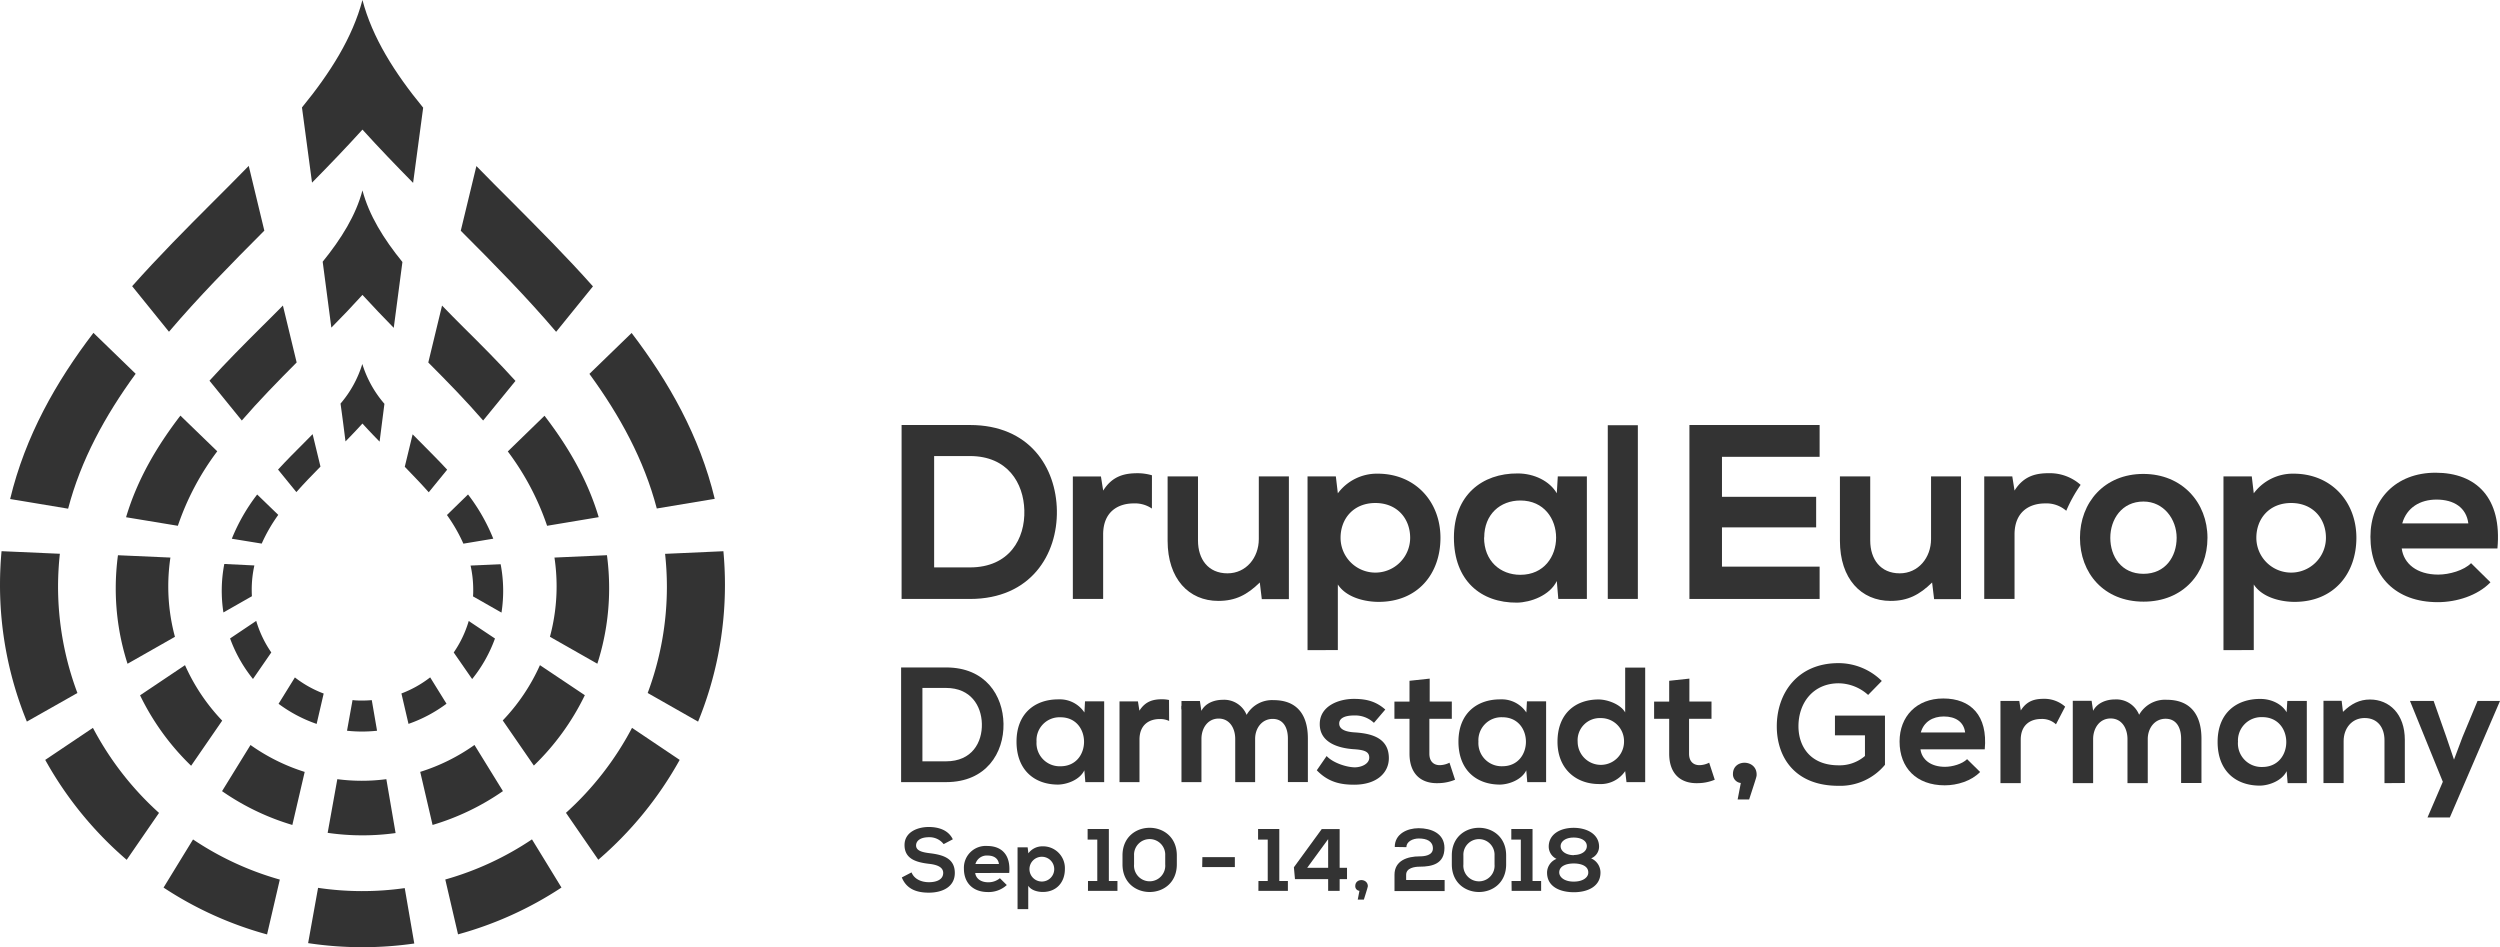 <svg xmlns="http://www.w3.org/2000/svg" viewBox="0 0 678.22 256.97"><defs><style>.cls-1{fill:#333;}</style></defs><title>Risorsa 3</title><g id="Livello_2" data-name="Livello 2"><g id="Livello_1-2" data-name="Livello 1"><path class="cls-1" d="M71,147.47a43.84,43.84,0,0,1,4.49-7.79l-5.72-5.53a50.83,50.83,0,0,0-6.88,12Z"/><path class="cls-1" d="M73.6,177a29.94,29.94,0,0,1-4.09-8.56l-7.09,4.76a38.17,38.17,0,0,0,6.21,11Z"/><path class="cls-1" d="M87.81,188.15A30,30,0,0,1,80,183.78l-4.43,7.15a38.11,38.11,0,0,0,10.33,5.46Z"/><path class="cls-1" d="M128.38,160c0,.6,0,1.2-.06,1.79l7.73,4.4a38.44,38.44,0,0,0-.23-13.12l-8.16.36A30.23,30.23,0,0,1,128.38,160Z"/><path class="cls-1" d="M68.29,160a30.23,30.23,0,0,1,.72-6.6L60.85,153a38.45,38.45,0,0,0-.24,13.15l7.73-4.4C68.31,161.2,68.29,160.6,68.29,160Z"/><path class="cls-1" d="M80.4,133.5c2.06-2.33,4.27-4.62,6.54-6.92l-2.13-8.8L82.62,120c-2.38,2.37-4.82,4.82-7.19,7.39Z"/><path class="cls-1" d="M121.13,190.91l-4.43-7.15a30,30,0,0,1-7.8,4.37l1.92,8.25A38.11,38.11,0,0,0,121.13,190.91Z"/><path class="cls-1" d="M93.73,119.75c1.56-1.59,3.11-3.21,4.6-4.85,1.51,1.67,3.07,3.3,4.65,4.91.41-3.23.85-6.66,1.31-10.26a30,30,0,0,1-6-10.81,29.86,29.86,0,0,1-5.91,10.75C92.89,113.08,93.32,116.52,93.73,119.75Z"/><path class="cls-1" d="M116.31,133.55l5-6.13c-2.38-2.59-4.84-5-7.23-7.44l-2.14-2.15-2.13,8.8C112,128.92,114.26,131.22,116.31,133.55Z"/><path class="cls-1" d="M100.86,189.94c-.83.07-1.68.11-2.53.11s-1.8,0-2.69-.13l-1.5,8.32a37.88,37.88,0,0,0,8.15,0Z"/><path class="cls-1" d="M127.16,168.47a30,30,0,0,1-4.07,8.54l5,7.21a38.17,38.17,0,0,0,6.19-11Z"/><path class="cls-1" d="M121.25,139.72a43.73,43.73,0,0,1,4.46,7.77l8.11-1.35a50.76,50.76,0,0,0-6.85-12Z"/><path class="cls-1" d="M15.75,159.14a83.75,83.75,0,0,1,.49-8.91l-15.82-.7c-.27,3-.42,6-.42,9.09a97.84,97.84,0,0,0,7.29,37.14L21,188A82.21,82.21,0,0,1,15.75,159.14Z"/><path class="cls-1" d="M160.86,77.69c-7.17-8.07-14.75-15.65-22.06-23-3.24-3.24-6.45-6.44-9.56-9.64L125,62.6c9.12,9.12,18,18.15,25.87,27.42Z"/><path class="cls-1" d="M25.21,197.46l-12.94,8.69a99,99,0,0,0,22.1,27.11l8.77-12.73A83.11,83.11,0,0,1,25.21,197.46Z"/><path class="cls-1" d="M171.46,197.46a83.11,83.11,0,0,1-17.92,23.05l8.77,12.73a99,99,0,0,0,22.08-27.09Z"/><path class="cls-1" d="M180.92,159.13A82.22,82.22,0,0,1,175.71,188l13.67,7.77a97.86,97.86,0,0,0,7.29-37.15c0-3.1-.15-6.12-.42-9.08l-15.82.71A83.76,83.76,0,0,1,180.92,159.13Z"/><path class="cls-1" d="M45.84,90c7.89-9.28,16.76-18.3,25.87-27.43L67.48,45c-3.13,3.22-6.36,6.44-9.61,9.69C50.56,62,43,69.59,35.85,77.64Z"/><path class="cls-1" d="M84.65,49.55c4.65-4.72,9.25-9.5,13.68-14.39,4.45,4.91,9.07,9.71,13.74,14.45.9-6.76,1.82-13.59,2.73-20.4C107.06,19.79,101,10.2,98.33,0c-2.69,10.17-8.7,19.74-16.41,29.15C82.83,36,83.75,42.78,84.65,49.55Z"/><path class="cls-1" d="M159.9,101.43c8.32,11.39,14.83,23.36,18.28,36.52l15.72-2.62c-4.1-17-12.43-31.71-22.55-45Z"/><path class="cls-1" d="M109.8,240.93a81.66,81.66,0,0,1-23.51-.07l-2.7,15a98.66,98.66,0,0,0,28.8.1Z"/><path class="cls-1" d="M75.91,238.62a82.24,82.24,0,0,1-23.54-10.89c-2.71,4.42-5.4,8.81-8,13.06a97.88,97.88,0,0,0,28.08,12.71Z"/><path class="cls-1" d="M152.32,240.78c-2.6-4.26-5.28-8.64-8-13.07a82.25,82.25,0,0,1-23.52,10.89l3.46,14.88A97.88,97.88,0,0,0,152.32,240.78Z"/><path class="cls-1" d="M18.48,138c3.45-13.19,10-25.18,18.32-36.6L25.35,90.3c-10.15,13.29-18.49,28-22.6,45.08Z"/><path class="cls-1" d="M139.84,103.34c-4.56-5.05-9.34-9.82-14-14.44-2-2-4-4-5.92-6l-3.73,15.44c5.22,5.24,10.29,10.43,14.88,15.74Z"/><path class="cls-1" d="M65.6,114.08c4.59-5.31,9.66-10.51,14.88-15.75L76.75,82.89c-2,2-3.95,4-6,6-4.61,4.6-9.37,9.36-13.92,14.39Z"/><path class="cls-1" d="M45.65,159.09a53.19,53.19,0,0,1,.58-7.83L32,150.63a68.05,68.05,0,0,0-.6,9,66.7,66.7,0,0,0,3.2,20.44l12.86-7.31A52.58,52.58,0,0,1,45.65,159.09Z"/><path class="cls-1" d="M151,159.09a52.59,52.59,0,0,1-1.81,13.66l12.86,7.31a66.72,66.72,0,0,0,3.2-20.44,68.05,68.05,0,0,0-.59-9l-14.24.64A53.19,53.19,0,0,1,151,159.09Z"/><path class="cls-1" d="M50.19,180.45,38,188.63a67.27,67.27,0,0,0,13.85,19.11l8.43-12.24A52.87,52.87,0,0,1,50.19,180.45Z"/><path class="cls-1" d="M146.48,180.45a52.88,52.88,0,0,1-10.09,15l8.44,12.24a67.27,67.27,0,0,0,13.83-19.09Z"/><path class="cls-1" d="M136.44,214.62l-7.72-12.52A52.52,52.52,0,0,1,114,209.4l3.35,14.4A66.69,66.69,0,0,0,136.44,214.62Z"/><path class="cls-1" d="M104.81,211.38a51.13,51.13,0,0,1-13.3,0l-2.62,14.56a65.72,65.72,0,0,0,18.43.06Z"/><path class="cls-1" d="M48.25,142.64a72,72,0,0,1,10.69-20.21l-10-9.68C42.61,121,37.27,130,34.2,140.32Z"/><path class="cls-1" d="M89.89,88.88C92.76,86,95.6,83,98.33,80c2.75,3,5.61,6,8.49,8.94.75-5.75,1.54-11.73,2.35-17.86-5.09-6.27-9.05-12.65-10.84-19.43C96.55,58.4,92.6,64.76,87.54,71,88.35,77.15,89.14,83.13,89.89,88.88Z"/><path class="cls-1" d="M137.76,122.47a71.94,71.94,0,0,1,10.66,20.17l14-2.34c-3.06-10.27-8.39-19.29-14.7-27.51Z"/><path class="cls-1" d="M82.66,209.41a52.52,52.52,0,0,1-14.7-7.3l-7.72,12.52a66.69,66.69,0,0,0,19.07,9.17Z"/><path class="cls-1" d="M286.72,138.49c.2,11.93-7.08,24-23.59,24H244.59V115.3h18.54C279.31,115.3,286.52,126.82,286.72,138.49Zm-33.3,15.44h9.71c10.72,0,15-7.82,14.76-15.51-.2-7.35-4.52-14.7-14.76-14.7h-9.71Z"/><path class="cls-1" d="M325,129.25v17.39c0,5.06,2.77,8.9,8,8.9,5.06,0,8.5-4.25,8.5-9.3v-17h8.16v33.3h-7.35l-.54-4.52c-3.44,3.37-6.61,5-11.26,5-8,0-13.75-6-13.75-16.31V129.25Z"/><path class="cls-1" d="M354.72,176.37V129.25h7.68l.54,4.58a13.2,13.2,0,0,1,10.79-5.33c10.25,0,17.05,7.62,17.05,17.39s-6.13,17.39-16.78,17.39c-3.51,0-8.7-1.08-11.06-4.72v17.8Zm27.84-30.47c0-5.19-3.51-9.44-9.44-9.44s-9.44,4.25-9.44,9.44a9.44,9.44,0,0,0,18.88,0Z"/><path class="cls-1" d="M422.61,129.25h7.89v33.23h-7.75l-.41-4.85c-1.89,3.91-7.08,5.8-10.79,5.86-9.84.07-17.12-6-17.12-17.66,0-11.46,7.62-17.46,17.33-17.39,4.45,0,8.69,2.09,10.58,5.39Zm-20,16.58c0,6.34,4.38,10.11,9.84,10.11,12.94,0,12.94-20.16,0-20.16C407,135.79,402.65,139.5,402.65,145.84Z"/><path class="cls-1" d="M444.33,115.36v47.12h-8.16V115.36Z"/><path class="cls-1" d="M493.64,162.49H458.32V115.3h35.32v8.63H467.15v10.85H492.7v8.29H467.15v10.65h26.49Z"/><path class="cls-1" d="M507.37,129.25v17.39c0,5.06,2.77,8.9,8,8.9,5.06,0,8.5-4.25,8.5-9.3v-17H532v33.3H524.7l-.54-4.52c-3.44,3.37-6.61,5-11.26,5-8,0-13.75-6-13.75-16.31V129.25Z"/><path class="cls-1" d="M598.86,145.9c0,9.57-6.54,17.32-17.33,17.32s-17.26-7.75-17.26-17.32,6.61-17.33,17.19-17.33S598.86,136.4,598.86,145.9Zm-26.36,0c0,5.06,3,9.77,9,9.77s9-4.72,9-9.77-3.51-9.84-9-9.84C575.6,136.06,572.5,140.91,572.5,145.9Z"/><path class="cls-1" d="M603.2,176.37V129.25h7.68l.54,4.58a13.2,13.2,0,0,1,10.79-5.33c10.25,0,17.05,7.62,17.05,17.39s-6.13,17.39-16.78,17.39c-3.51,0-8.7-1.08-11.06-4.72v17.8ZM631,145.9c0-5.19-3.51-9.44-9.44-9.44s-9.44,4.25-9.44,9.44a9.44,9.44,0,0,0,18.88,0Z"/><path class="cls-1" d="M651.56,148.8c.54,4.11,4.11,7.08,9.91,7.08,3,0,7-1.15,8.9-3.1l5.26,5.19c-3.51,3.64-9.24,5.39-14.29,5.39-11.46,0-18.27-7.08-18.27-17.73,0-10.11,6.88-17.39,17.66-17.39,11.12,0,18.07,6.88,16.79,20.56ZM669.63,142c-.54-4.31-3.91-6.47-8.63-6.47-4.45,0-8.09,2.16-9.3,6.47Z"/><path class="cls-1" d="M312.51,128.94a13.84,13.84,0,0,0-3.86-.56c-3.37,0-6.81.61-9.37,4.72l-.61-3.84h-7.62v33.23h8.22V145c0-6.14,4-8.43,8.29-8.43a8.1,8.1,0,0,1,4.94,1.4Z"/><path class="cls-1" d="M564.45,131.54a12.61,12.61,0,0,0-8.56-3.17c-3.37,0-6.81.61-9.37,4.72l-.61-3.84H538.3v33.23h8.22V145c0-6.14,4-8.43,8.29-8.43a8.16,8.16,0,0,1,5.74,2A39,39,0,0,1,564.45,131.54Z"/><path class="cls-1" d="M256,229a4.82,4.82,0,0,0-4-1.87c-2.35,0-3.48,1-3.48,2.23,0,1.46,1.73,1.87,3.74,2.11,3.5.43,6.77,1.34,6.77,5.35,0,3.75-3.31,5.35-7.06,5.35-3.43,0-6.07-1.06-7.32-4.13l2.64-1.37c.74,1.85,2.69,2.66,4.73,2.66s3.86-.7,3.86-2.52c0-1.58-1.66-2.23-3.89-2.47-3.43-.41-6.6-1.32-6.6-5.09,0-3.46,3.41-4.87,6.5-4.9,2.62,0,5.33.74,6.6,3.34Z"/><path class="cls-1" d="M264.56,236.83c.19,1.46,1.46,2.52,3.53,2.52a4.88,4.88,0,0,0,3.17-1.1l1.87,1.85A7.27,7.27,0,0,1,268,242c-4.08,0-6.5-2.52-6.5-6.31a5.92,5.92,0,0,1,6.29-6.19c4,0,6.43,2.45,6,7.32ZM271,234.4c-.19-1.54-1.39-2.3-3.07-2.3a3.19,3.19,0,0,0-3.31,2.3Z"/><path class="cls-1" d="M276.05,246.64V229.87h2.74l.19,1.63a4.7,4.7,0,0,1,3.84-1.9,5.92,5.92,0,0,1,6.07,6.19c0,3.46-2.18,6.19-6,6.19-1.25,0-3.1-.38-3.94-1.68v6.34ZM286,235.79a3.36,3.36,0,1,0-6.72,0,3.36,3.36,0,0,0,6.72,0Z"/><path class="cls-1" d="M295.16,239h2.52V227.78h-2.62V224.9h5.76V239h2.33v2.69h-8Z"/><path class="cls-1" d="M304.52,232.07c0-10,14.74-10,14.74,0v2.42c0,10-14.74,10-14.74,0Zm3.14,2.42a4.24,4.24,0,1,0,8.45,0v-2.42a4.23,4.23,0,1,0-8.45,0Z"/><path class="cls-1" d="M326.19,232.53H335v2.69h-8.86Z"/><path class="cls-1" d="M341.4,239h2.52V227.78h-2.62V224.9h5.76V239h2.33v2.69h-8Z"/><path class="cls-1" d="M363.43,224.92v10.51h2v3.07h-2v3.19h-3.12v-3.19h-9l-.29-3.22,7.56-10.37Zm-3.12,10.51v-7.78l-5.69,7.78Z"/><path class="cls-1" d="M370,244.05h-1.66l.46-2.38a1.24,1.24,0,0,1-1.13-1.3c0-2.21,3.41-2.11,3.41.07C371,240.74,371.07,240.67,370,244.05Z"/><path class="cls-1" d="M378.38,229.77c0-3.55,3.38-5.09,6.48-5.09,3.36,0,7,1.37,7,5.35,0,4.27-3.22,5.09-6.74,5.09-1.39,0-3.65.36-3.65,2.18v1.44h10.44v3H378.31v-4.42c0-3.86,3.5-5,6.82-5,1.27,0,3.6-.22,3.6-2.16s-1.66-2.69-3.82-2.69c-1.66,0-3.36.84-3.38,2.35Z"/><path class="cls-1" d="M393.86,232.07c0-10,14.74-10,14.74,0v2.42c0,10-14.74,10-14.74,0ZM397,234.5a4.24,4.24,0,1,0,8.45,0v-2.42a4.23,4.23,0,1,0-8.45,0Z"/><path class="cls-1" d="M410.06,239h2.52V227.78H410V224.9h5.76V239h2.33v2.69h-8Z"/><path class="cls-1" d="M422.26,233a3.7,3.7,0,0,1-2.11-3.31c0-3.38,3.12-5.11,6.77-5.11s6.89,1.75,6.89,5.11a3.44,3.44,0,0,1-2.16,3.17,4.22,4.22,0,0,1,2.54,3.74c.07,3.91-3.53,5.47-7.27,5.45s-7.3-1.51-7.22-5.45A4.06,4.06,0,0,1,422.26,233Zm.74,3.65c0,1.3,1.37,2.52,3.94,2.52s4-1.2,3.94-2.52c0-1.66-1.82-2.4-3.94-2.4S423,235,423,236.68Zm3.94-4.7c1.94,0,3.5-.89,3.55-2.35s-1.44-2.38-3.58-2.38c-2.38,0-3.58,1.22-3.53,2.38C423.43,231.09,425.09,232,426.94,232Z"/><path class="cls-1" d="M272.24,196.36c.13,7.87-4.67,15.82-15.56,15.82H244.46V181.07h12.22C267.35,181.07,272.11,188.67,272.24,196.36Zm-22,10.18h6.4c7.07,0,9.87-5.16,9.73-10.22-.13-4.84-3-9.69-9.73-9.69h-6.4Z"/><path class="cls-1" d="M294.35,190.27h5.2v21.91h-5.11l-.27-3.2c-1.24,2.58-4.67,3.82-7.11,3.87-6.49,0-11.29-4-11.29-11.65s5-11.51,11.42-11.47a8,8,0,0,1,7,3.56ZM281.2,201.21a6.28,6.28,0,0,0,6.49,6.67c8.53,0,8.53-13.29,0-13.29A6.24,6.24,0,0,0,281.2,201.21Z"/><path class="cls-1" d="M335.1,212.19V200.45c0-2.89-1.51-5.51-4.49-5.51s-4.67,2.62-4.67,5.51v11.73h-5.42v-22h5l.4,2.67c1.16-2.22,3.69-3,5.78-3a6.56,6.56,0,0,1,6.49,4.09,7.94,7.94,0,0,1,7.33-4c6.22,0,9.29,3.82,9.29,10.4v11.82h-5.42V200.36c0-2.89-1.2-5.33-4.13-5.33s-4.76,2.53-4.76,5.42v11.73Z"/><path class="cls-1" d="M372.73,196.1a7.4,7.4,0,0,0-5.42-2c-2.58,0-4,.8-4,2.18s1.29,2.22,4.09,2.4c4.13.27,9.38,1.2,9.38,7,0,3.87-3.16,7.2-9.42,7.2-3.47,0-6.93-.58-10.13-3.91l2.67-3.87c1.56,1.73,5.11,3,7.56,3.07,2,0,4-1,4-2.62s-1.25-2.13-4.36-2.31c-4.13-.31-9.07-1.82-9.07-6.8s5.24-6.84,9.25-6.84c3.42,0,6,.67,8.53,2.89Z"/><path class="cls-1" d="M387.86,184.1v6.22h6V195h-6.09v9.47c0,2.09,1.16,3.11,2.84,3.11a6.2,6.2,0,0,0,2.62-.67l1.51,4.62a12.14,12.14,0,0,1-4.49.93c-4.76.18-7.87-2.53-7.87-8V195h-4.09v-4.67h4.09v-5.64Z"/><path class="cls-1" d="M414.24,190.27h5.2v21.91h-5.11l-.27-3.2c-1.25,2.58-4.67,3.82-7.11,3.87-6.49,0-11.29-4-11.29-11.65s5-11.51,11.42-11.47a8,8,0,0,1,7,3.56Zm-13.16,10.93a6.28,6.28,0,0,0,6.49,6.67c8.53,0,8.53-13.29,0-13.29A6.24,6.24,0,0,0,401.08,201.21Z"/><path class="cls-1" d="M446.32,181.12v31.07h-5.07l-.36-3a8,8,0,0,1-7.07,3.51c-6.44,0-11.29-4.27-11.29-11.47,0-7.56,4.76-11.47,11.16-11.47,2.31,0,5.91,1.24,7.2,3.51V181.12ZM428,201.21a6.29,6.29,0,1,0,12.58,0,6.25,6.25,0,0,0-6.35-6.4A6,6,0,0,0,428,201.21Z"/><path class="cls-1" d="M458.31,184.1v6.22h6V195h-6.09v9.47c0,2.09,1.16,3.11,2.84,3.11a6.18,6.18,0,0,0,2.62-.67l1.51,4.62a12.13,12.13,0,0,1-4.49.93c-4.76.18-7.87-2.53-7.87-8V195h-4.09v-4.67h4.09v-5.64Z"/><path class="cls-1" d="M320.55,191.44v1.09l.39-.75C320.82,191.67,320.68,191.56,320.55,191.44Z"/><path class="cls-1" d="M317.14,189.9a9,9,0,0,0-1.85-.2c-2.22,0-4.49.4-6.18,3.11l-.4-2.53h-5v21.91h5.42V200.63c0-4,2.62-5.56,5.47-5.56a5.64,5.64,0,0,1,2.57.52Z"/><path class="cls-1" d="M474.52,216.89H471.4l.86-4.48a2.35,2.35,0,0,1-2.13-2.44c0-4.16,6.42-4,6.42.13C476.56,210.65,476.6,210.51,474.52,216.89Z"/><path class="cls-1" d="M506.8,188.53a12.13,12.13,0,0,0-8-3.16c-6.78,0-10.9,5.16-10.9,11.67,0,5.2,3,10.58,10.9,10.58a10.52,10.52,0,0,0,7.14-2.53v-5.61H497.8v-5.34h13.57v13.34a15.77,15.77,0,0,1-12.62,5.7c-11.89,0-16.73-7.82-16.73-16.14,0-8.91,5.56-17.14,16.73-17.14a16.72,16.72,0,0,1,11.76,4.84Z"/><path class="cls-1" d="M521,203.28c.36,2.76,2.76,4.75,6.65,4.75,2,0,4.7-.77,6-2.08l3.53,3.48c-2.35,2.44-6.2,3.62-9.59,3.62-7.69,0-12.26-4.75-12.26-11.89,0-6.78,4.61-11.67,11.85-11.67,7.46,0,12.12,4.61,11.26,13.79Zm12.12-4.57c-.36-2.89-2.62-4.34-5.79-4.34-3,0-5.43,1.45-6.24,4.34Z"/><path class="cls-1" d="M547.81,190.16l.41,2.58c1.72-2.76,4-3.16,6.29-3.16a8.46,8.46,0,0,1,5.74,2.13l-2.49,4.79a5.51,5.51,0,0,0-4-1.45c-2.89,0-5.56,1.54-5.56,5.65v11.76H542.7v-22.3Z"/><path class="cls-1" d="M577.16,212.46V200.52c0-2.94-1.54-5.61-4.57-5.61s-4.75,2.67-4.75,5.61v11.94h-5.52V190.12h5.11l.41,2.71c1.18-2.26,3.75-3.08,5.88-3.08a6.68,6.68,0,0,1,6.6,4.16,8.07,8.07,0,0,1,7.46-4.07c6.33,0,9.45,3.89,9.45,10.58v12h-5.52v-12c0-2.94-1.22-5.43-4.21-5.43s-4.84,2.58-4.84,5.52v11.94Z"/><path class="cls-1" d="M620.52,190.16h5.29v22.3h-5.2l-.27-3.26c-1.27,2.62-4.75,3.89-7.24,3.93-6.6,0-11.49-4-11.49-11.85s5.11-11.71,11.62-11.67c3,0,5.83,1.4,7.1,3.62Zm-13.39,11.13a6.39,6.39,0,0,0,6.6,6.78c8.68,0,8.68-13.52,0-13.52A6.35,6.35,0,0,0,607.14,201.29Z"/><path class="cls-1" d="M646.88,212.46V200.79c0-3.39-1.85-6-5.38-6s-5.7,2.85-5.7,6.24v11.4h-5.47V190.12h4.93l.36,3c2.26-2.22,4.52-3.35,7.33-3.35,5.25,0,9.45,3.93,9.45,10.94v11.71Z"/><path class="cls-1" d="M678.22,190.16l-13.61,31.61h-6.06l4.16-9.68-8.91-21.93h6.42l3.39,9.63,2.13,6.29,2.31-6.15,4.07-9.77Z"/></g></g></svg>
